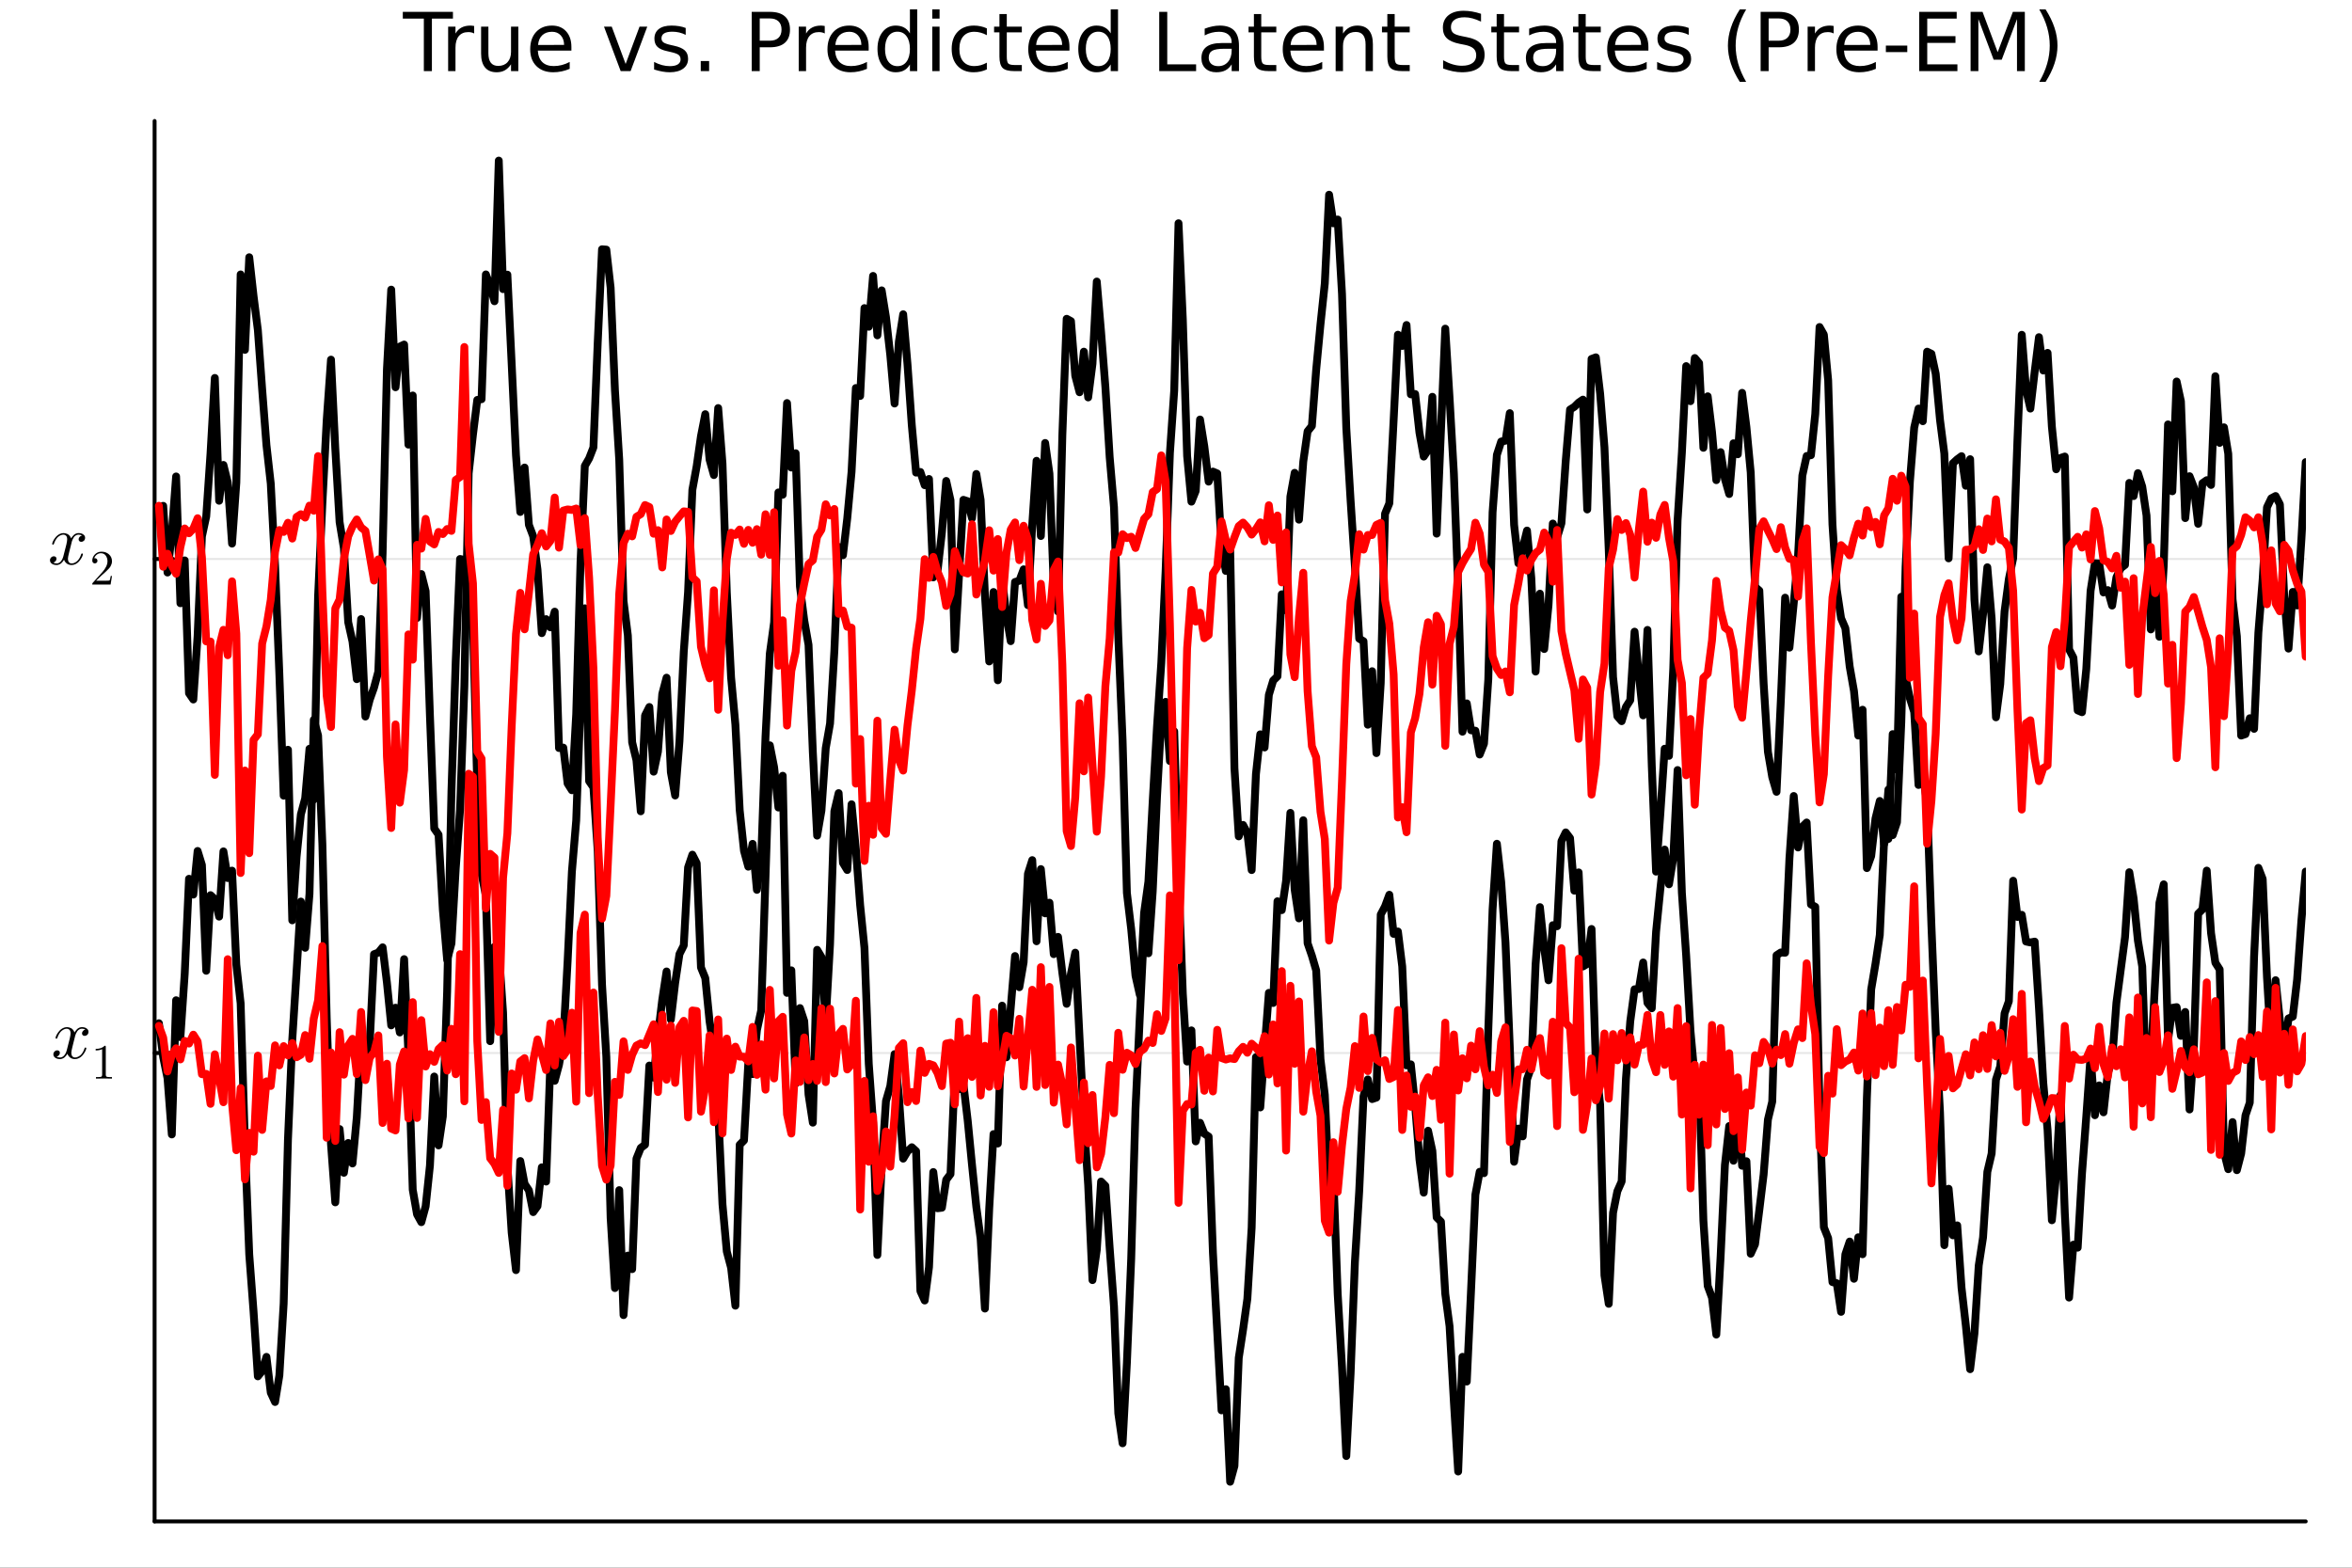 <?xml version="1.0" encoding="utf-8"?>
<svg xmlns="http://www.w3.org/2000/svg" xmlns:xlink="http://www.w3.org/1999/xlink" width="600" height="400" viewBox="0 0 2400 1600">
<rect x="0" y="0" width="2400" height="1600" fill="#333333" stroke="none"/>
<defs>
  <clipPath id="clip220">
    <rect x="0" y="0" width="2400" height="1600"/>
  </clipPath>
</defs>
<path clip-path="url(#clip220)" d="M0 1600 L2400 1600 L2400 0 L0 0  Z" fill="#ffffff" fill-rule="evenodd" fill-opacity="1"/>
<defs>
  <clipPath id="clip221">
    <rect x="480" y="0" width="1681" height="1600"/>
  </clipPath>
</defs>
<path clip-path="url(#clip220)" d="M157.754 1552.76 L2352.76 1552.76 L2352.76 123.472 L157.754 123.472  Z" fill="#ffffff" fill-rule="evenodd" fill-opacity="1"/>
<defs>
  <clipPath id="clip222">
    <rect x="157" y="123" width="2196" height="1430"/>
  </clipPath>
</defs>
<polyline clip-path="url(#clip222)" style="stroke:#000000; stroke-linecap:round; stroke-linejoin:round; stroke-width:2; stroke-opacity:0.1; fill:none" points="157.754,1074.73 2352.76,1074.73 "/>
<polyline clip-path="url(#clip222)" style="stroke:#000000; stroke-linecap:round; stroke-linejoin:round; stroke-width:2; stroke-opacity:0.1; fill:none" points="157.754,570.496 2352.76,570.496 "/>
<polyline clip-path="url(#clip220)" style="stroke:#000000; stroke-linecap:round; stroke-linejoin:round; stroke-width:4; stroke-opacity:1; fill:none" points="157.754,1552.76 2352.76,1552.76 "/>
<polyline clip-path="url(#clip220)" style="stroke:#000000; stroke-linecap:round; stroke-linejoin:round; stroke-width:4; stroke-opacity:1; fill:none" points="157.754,1552.76 157.754,123.472 "/>
<polyline clip-path="url(#clip220)" style="stroke:#000000; stroke-linecap:round; stroke-linejoin:round; stroke-width:4; stroke-opacity:1; fill:none" points="157.754,1074.73 176.651,1074.73 "/>
<polyline clip-path="url(#clip220)" style="stroke:#000000; stroke-linecap:round; stroke-linejoin:round; stroke-width:4; stroke-opacity:1; fill:none" points="157.754,570.496 176.651,570.496 "/>
<path clip-path="url(#clip220)" d="M90.285 1053.06 Q90.285 1055.02 89.055 1056.15 Q87.825 1057.24 86.42 1057.24 Q85.085 1057.24 84.382 1056.46 Q83.68 1055.69 83.68 1054.71 Q83.68 1053.37 84.663 1052.21 Q85.647 1051.05 87.123 1050.81 Q85.682 1049.89 83.539 1049.89 Q82.134 1049.89 80.904 1050.63 Q79.71 1051.37 78.972 1052.32 Q78.269 1053.27 77.637 1054.64 Q77.039 1055.97 76.793 1056.78 Q76.583 1057.55 76.407 1058.4 L73.948 1068.23 Q72.753 1072.91 72.753 1074.56 Q72.753 1076.6 73.737 1077.97 Q74.721 1079.3 76.688 1079.3 Q77.461 1079.3 78.339 1079.09 Q79.218 1078.84 80.342 1078.21 Q81.501 1077.54 82.52 1076.56 Q83.574 1075.54 84.593 1073.82 Q85.612 1072.1 86.279 1069.89 Q86.49 1069.11 87.193 1069.11 Q88.071 1069.11 88.071 1069.82 Q88.071 1070.41 87.579 1071.68 Q87.123 1072.91 86.104 1074.52 Q85.12 1076.1 83.82 1077.54 Q82.52 1078.95 80.588 1079.93 Q78.656 1080.92 76.547 1080.92 Q73.526 1080.92 71.523 1079.3 Q69.521 1077.69 68.783 1075.44 Q68.607 1075.75 68.361 1076.17 Q68.115 1076.6 67.378 1077.54 Q66.675 1078.46 65.867 1079.16 Q65.059 1079.83 63.794 1080.36 Q62.564 1080.92 61.229 1080.92 Q59.543 1080.92 58.032 1080.43 Q56.556 1079.93 55.502 1078.81 Q54.448 1077.69 54.448 1076.14 Q54.448 1074.42 55.608 1073.22 Q56.802 1071.99 58.419 1071.99 Q59.437 1071.99 60.245 1072.59 Q61.089 1073.19 61.089 1074.49 Q61.089 1075.93 60.105 1077.02 Q59.121 1078.11 57.716 1078.39 Q59.156 1079.3 61.299 1079.3 Q63.618 1079.3 65.445 1077.26 Q67.272 1075.23 68.15 1071.82 Q70.329 1063.63 71.172 1059.98 Q72.015 1056.29 72.015 1054.71 Q72.015 1053.23 71.629 1052.21 Q71.242 1051.19 70.575 1050.74 Q69.942 1050.25 69.345 1050.07 Q68.783 1049.89 68.15 1049.89 Q67.097 1049.89 65.902 1050.32 Q64.743 1050.74 63.337 1051.72 Q61.967 1052.67 60.667 1054.64 Q59.367 1056.61 58.489 1059.31 Q58.313 1060.12 57.54 1060.12 Q56.697 1060.08 56.697 1059.38 Q56.697 1058.78 57.154 1057.55 Q57.645 1056.29 58.629 1054.71 Q59.648 1053.13 60.948 1051.72 Q62.283 1050.28 64.216 1049.3 Q66.183 1048.31 68.291 1048.31 Q69.24 1048.31 70.153 1048.52 Q71.102 1048.7 72.226 1049.23 Q73.385 1049.75 74.404 1050.91 Q75.423 1052.07 76.056 1053.76 Q76.477 1052.95 77.039 1052.18 Q77.637 1051.41 78.55 1050.46 Q79.499 1049.47 80.799 1048.91 Q82.134 1048.31 83.609 1048.31 Q85.05 1048.31 86.455 1048.7 Q87.861 1049.05 89.055 1050.21 Q90.285 1051.34 90.285 1053.06 Z" fill="#000000" fill-rule="nonzero" fill-opacity="1" /><path clip-path="url(#clip220)" d="M97.613 1072.09 L97.613 1070.52 Q103.663 1070.52 106.786 1067.3 Q107.647 1067.3 107.794 1067.49 Q107.942 1067.69 107.942 1068.6 L107.942 1096.86 Q107.942 1098.36 108.68 1098.83 Q109.418 1099.29 112.639 1099.29 L114.238 1099.29 L114.238 1100.84 Q112.467 1100.7 106.073 1100.7 Q99.679 1100.7 97.933 1100.84 L97.933 1099.29 L99.531 1099.29 Q102.704 1099.29 103.466 1098.85 Q104.228 1098.38 104.228 1096.86 L104.228 1070.77 Q101.597 1072.09 97.613 1072.09 Z" fill="#000000" fill-rule="nonzero" fill-opacity="1" /><path clip-path="url(#clip220)" d="M86.829 548.819 Q86.829 550.786 85.599 551.911 Q84.369 553 82.964 553 Q81.629 553 80.926 552.227 Q80.223 551.454 80.223 550.47 Q80.223 549.135 81.207 547.976 Q82.191 546.816 83.666 546.57 Q82.226 545.657 80.083 545.657 Q78.677 545.657 77.448 546.395 Q76.253 547.132 75.515 548.081 Q74.813 549.03 74.18 550.4 Q73.583 551.735 73.337 552.543 Q73.126 553.316 72.951 554.159 L70.491 563.997 Q69.297 568.669 69.297 570.321 Q69.297 572.358 70.281 573.729 Q71.264 575.064 73.232 575.064 Q74.005 575.064 74.883 574.853 Q75.761 574.607 76.886 573.975 Q78.045 573.307 79.064 572.323 Q80.118 571.304 81.137 569.583 Q82.156 567.861 82.823 565.648 Q83.034 564.875 83.737 564.875 Q84.615 564.875 84.615 565.578 Q84.615 566.175 84.123 567.44 Q83.666 568.669 82.648 570.285 Q81.664 571.867 80.364 573.307 Q79.064 574.712 77.132 575.696 Q75.199 576.68 73.091 576.68 Q70.07 576.68 68.067 575.064 Q66.064 573.448 65.327 571.199 Q65.151 571.515 64.905 571.937 Q64.659 572.358 63.921 573.307 Q63.219 574.22 62.411 574.923 Q61.602 575.591 60.338 576.118 Q59.108 576.68 57.773 576.68 Q56.087 576.68 54.576 576.188 Q53.1 575.696 52.046 574.572 Q50.992 573.448 50.992 571.902 Q50.992 570.18 52.151 568.986 Q53.346 567.756 54.962 567.756 Q55.981 567.756 56.789 568.353 Q57.632 568.95 57.632 570.25 Q57.632 571.691 56.649 572.78 Q55.665 573.869 54.26 574.15 Q55.7 575.064 57.843 575.064 Q60.162 575.064 61.989 573.026 Q63.816 570.988 64.694 567.58 Q66.873 559.394 67.716 555.74 Q68.559 552.051 68.559 550.47 Q68.559 548.994 68.172 547.976 Q67.786 546.957 67.118 546.5 Q66.486 546.008 65.889 545.832 Q65.327 545.657 64.694 545.657 Q63.64 545.657 62.446 546.078 Q61.286 546.5 59.881 547.484 Q58.511 548.432 57.211 550.4 Q55.911 552.367 55.032 555.073 Q54.857 555.881 54.084 555.881 Q53.241 555.846 53.241 555.143 Q53.241 554.546 53.697 553.316 Q54.189 552.051 55.173 550.47 Q56.192 548.889 57.492 547.484 Q58.827 546.043 60.759 545.06 Q62.727 544.076 64.835 544.076 Q65.783 544.076 66.697 544.287 Q67.645 544.462 68.77 544.989 Q69.929 545.516 70.948 546.676 Q71.967 547.835 72.599 549.521 Q73.021 548.713 73.583 547.94 Q74.18 547.168 75.094 546.219 Q76.042 545.235 77.342 544.673 Q78.677 544.076 80.153 544.076 Q81.594 544.076 82.999 544.462 Q84.404 544.814 85.599 545.973 Q86.829 547.097 86.829 548.819 Z" fill="#000000" fill-rule="nonzero" fill-opacity="1" /><path clip-path="url(#clip220)" d="M94.156 596.605 Q94.156 595.696 94.23 595.425 Q94.329 595.154 94.722 594.736 L104.387 583.964 Q109.675 578.013 109.675 572.824 Q109.675 569.454 107.904 567.044 Q106.158 564.634 102.936 564.634 Q100.723 564.634 98.854 565.987 Q96.985 567.339 96.124 569.749 Q96.272 569.7 96.788 569.7 Q98.042 569.7 98.731 570.487 Q99.444 571.274 99.444 572.332 Q99.444 573.684 98.559 574.348 Q97.698 574.988 96.837 574.988 Q96.493 574.988 96.026 574.914 Q95.583 574.84 94.87 574.152 Q94.156 573.438 94.156 572.184 Q94.156 568.667 96.813 565.864 Q99.493 563.06 103.576 563.06 Q108.199 563.06 111.224 565.814 Q114.274 568.544 114.274 572.824 Q114.274 574.324 113.807 575.701 Q113.364 577.054 112.749 578.111 Q112.159 579.169 110.536 580.866 Q108.913 582.563 107.609 583.768 Q106.306 584.973 103.379 587.53 L98.042 592.72 L107.117 592.72 Q111.544 592.72 111.888 592.326 Q112.38 591.613 112.995 587.85 L114.274 587.85 L112.848 596.605 L94.156 596.605 Z" fill="#000000" fill-rule="nonzero" fill-opacity="1" /><path clip-path="url(#clip220)" d="M411.026 12.096 L462.189 12.096 L462.189 18.983 L440.719 18.983 L440.719 72.576 L432.496 72.576 L432.496 18.983 L411.026 18.983 L411.026 12.096 Z" fill="#000000" fill-rule="nonzero" fill-opacity="1" /><path clip-path="url(#clip220)" d="M483.861 34.173 Q482.606 33.444 481.107 33.12 Q479.648 32.756 477.866 32.756 Q471.547 32.756 468.144 36.888 Q464.782 40.979 464.782 48.676 L464.782 72.576 L457.287 72.576 L457.287 27.206 L464.782 27.206 L464.782 34.254 Q467.131 30.122 470.898 28.138 Q474.666 26.112 480.054 26.112 Q480.823 26.112 481.755 26.234 Q482.687 26.315 483.821 26.517 L483.861 34.173 Z" fill="#000000" fill-rule="nonzero" fill-opacity="1" /><path clip-path="url(#clip220)" d="M490.91 54.671 L490.91 27.206 L498.364 27.206 L498.364 54.387 Q498.364 60.828 500.875 64.069 Q503.387 67.269 508.41 67.269 Q514.446 67.269 517.929 63.421 Q521.454 59.573 521.454 52.929 L521.454 27.206 L528.907 27.206 L528.907 72.576 L521.454 72.576 L521.454 65.608 Q518.74 69.74 515.134 71.766 Q511.57 73.751 506.83 73.751 Q499.012 73.751 494.961 68.89 Q490.91 64.029 490.91 54.671 M509.666 26.112 L509.666 26.112 Z" fill="#000000" fill-rule="nonzero" fill-opacity="1" /><path clip-path="url(#clip220)" d="M583.068 48.028 L583.068 51.673 L548.797 51.673 Q549.283 59.37 553.415 63.421 Q557.588 67.431 565.001 67.431 Q569.295 67.431 573.305 66.378 Q577.356 65.325 581.326 63.218 L581.326 70.267 Q577.316 71.968 573.103 72.86 Q568.89 73.751 564.555 73.751 Q553.699 73.751 547.339 67.431 Q541.02 61.112 541.02 50.337 Q541.02 39.197 547.015 32.675 Q553.051 26.112 563.259 26.112 Q572.414 26.112 577.721 32.026 Q583.068 37.9 583.068 48.028 M575.614 45.84 Q575.533 39.723 572.171 36.077 Q568.849 32.431 563.34 32.431 Q557.102 32.431 553.334 35.956 Q549.608 39.48 549.04 45.88 L575.614 45.84 Z" fill="#000000" fill-rule="nonzero" fill-opacity="1" /><path clip-path="url(#clip220)" d="M616.326 27.206 L624.225 27.206 L638.403 65.284 L652.582 27.206 L660.481 27.206 L643.467 72.576 L633.34 72.576 L616.326 27.206 Z" fill="#000000" fill-rule="nonzero" fill-opacity="1" /><path clip-path="url(#clip220)" d="M699.694 28.543 L699.694 35.591 Q696.534 33.971 693.131 33.161 Q689.728 32.35 686.082 32.35 Q680.533 32.35 677.738 34.052 Q674.983 35.753 674.983 39.156 Q674.983 41.749 676.968 43.248 Q678.953 44.706 684.948 46.043 L687.5 46.61 Q695.44 48.311 698.762 51.43 Q702.124 54.509 702.124 60.059 Q702.124 66.378 697.101 70.064 Q692.118 73.751 683.368 73.751 Q679.723 73.751 675.753 73.022 Q671.823 72.333 667.448 70.915 L667.448 63.218 Q671.58 65.365 675.591 66.459 Q679.601 67.512 683.53 67.512 Q688.797 67.512 691.632 65.73 Q694.468 63.907 694.468 60.626 Q694.468 57.588 692.402 55.967 Q690.376 54.347 683.449 52.848 L680.857 52.24 Q673.93 50.782 670.851 47.785 Q667.772 44.746 667.772 39.48 Q667.772 33.08 672.309 29.596 Q676.846 26.112 685.191 26.112 Q689.323 26.112 692.969 26.72 Q696.615 27.327 699.694 28.543 Z" fill="#000000" fill-rule="nonzero" fill-opacity="1" /><path clip-path="url(#clip220)" d="M715.046 62.287 L723.594 62.287 L723.594 72.576 L715.046 72.576 L715.046 62.287 Z" fill="#000000" fill-rule="nonzero" fill-opacity="1" /><path clip-path="url(#clip220)" d="M775.243 18.82 L775.243 41.546 L785.532 41.546 Q791.244 41.546 794.363 38.589 Q797.482 35.632 797.482 30.163 Q797.482 24.735 794.363 21.778 Q791.244 18.82 785.532 18.82 L775.243 18.82 M767.06 12.096 L785.532 12.096 Q795.7 12.096 800.885 16.714 Q806.111 21.292 806.111 30.163 Q806.111 39.115 800.885 43.693 Q795.7 48.271 785.532 48.271 L775.243 48.271 L775.243 72.576 L767.06 72.576 L767.06 12.096 Z" fill="#000000" fill-rule="nonzero" fill-opacity="1" /><path clip-path="url(#clip220)" d="M841.597 34.173 Q840.341 33.444 838.842 33.12 Q837.384 32.756 835.601 32.756 Q829.282 32.756 825.879 36.888 Q822.517 40.979 822.517 48.676 L822.517 72.576 L815.023 72.576 L815.023 27.206 L822.517 27.206 L822.517 34.254 Q824.866 30.122 828.634 28.138 Q832.401 26.112 837.789 26.112 Q838.559 26.112 839.49 26.234 Q840.422 26.315 841.556 26.517 L841.597 34.173 Z" fill="#000000" fill-rule="nonzero" fill-opacity="1" /><path clip-path="url(#clip220)" d="M886.4 48.028 L886.4 51.673 L852.129 51.673 Q852.615 59.37 856.747 63.421 Q860.92 67.431 868.333 67.431 Q872.627 67.431 876.637 66.378 Q880.688 65.325 884.658 63.218 L884.658 70.267 Q880.647 71.968 876.434 72.86 Q872.222 73.751 867.887 73.751 Q857.031 73.751 850.671 67.431 Q844.351 61.112 844.351 50.337 Q844.351 39.197 850.347 32.675 Q856.383 26.112 866.591 26.112 Q875.746 26.112 881.053 32.026 Q886.4 37.9 886.4 48.028 M878.946 45.84 Q878.865 39.723 875.503 36.077 Q872.181 32.431 866.672 32.431 Q860.433 32.431 856.666 35.956 Q852.939 39.48 852.372 45.88 L878.946 45.84 Z" fill="#000000" fill-rule="nonzero" fill-opacity="1" /><path clip-path="url(#clip220)" d="M928.489 34.092 L928.489 9.544 L935.942 9.544 L935.942 72.576 L928.489 72.576 L928.489 65.77 Q926.139 69.821 922.534 71.806 Q918.969 73.751 913.946 73.751 Q905.723 73.751 900.537 67.188 Q895.393 60.626 895.393 49.931 Q895.393 39.237 900.537 32.675 Q905.723 26.112 913.946 26.112 Q918.969 26.112 922.534 28.097 Q926.139 30.041 928.489 34.092 M903.089 49.931 Q903.089 58.155 906.452 62.854 Q909.854 67.512 915.769 67.512 Q921.683 67.512 925.086 62.854 Q928.489 58.155 928.489 49.931 Q928.489 41.708 925.086 37.05 Q921.683 32.35 915.769 32.35 Q909.854 32.35 906.452 37.05 Q903.089 41.708 903.089 49.931 Z" fill="#000000" fill-rule="nonzero" fill-opacity="1" /><path clip-path="url(#clip220)" d="M951.295 27.206 L958.749 27.206 L958.749 72.576 L951.295 72.576 L951.295 27.206 M951.295 9.544 L958.749 9.544 L958.749 18.983 L951.295 18.983 L951.295 9.544 Z" fill="#000000" fill-rule="nonzero" fill-opacity="1" /><path clip-path="url(#clip220)" d="M1007 28.948 L1007 35.915 Q1003.84 34.173 1000.64 33.323 Q997.476 32.431 994.235 32.431 Q986.984 32.431 982.973 37.05 Q978.963 41.627 978.963 49.931 Q978.963 58.236 982.973 62.854 Q986.984 67.431 994.235 67.431 Q997.476 67.431 1000.64 66.581 Q1003.84 65.689 1007 63.948 L1007 70.834 Q1003.88 72.292 1000.51 73.022 Q997.192 73.751 993.425 73.751 Q983.176 73.751 977.14 67.31 Q971.104 60.869 971.104 49.931 Q971.104 38.832 977.18 32.472 Q983.297 26.112 993.911 26.112 Q997.354 26.112 1000.64 26.841 Q1003.92 27.53 1007 28.948 Z" fill="#000000" fill-rule="nonzero" fill-opacity="1" /><path clip-path="url(#clip220)" d="M1027.33 14.324 L1027.33 27.206 L1042.68 27.206 L1042.68 32.999 L1027.33 32.999 L1027.33 57.628 Q1027.33 63.178 1028.83 64.758 Q1030.37 66.338 1035.03 66.338 L1042.68 66.338 L1042.68 72.576 L1035.03 72.576 Q1026.4 72.576 1023.12 69.376 Q1019.84 66.135 1019.84 57.628 L1019.84 32.999 L1014.37 32.999 L1014.37 27.206 L1019.84 27.206 L1019.84 14.324 L1027.33 14.324 Z" fill="#000000" fill-rule="nonzero" fill-opacity="1" /><path clip-path="url(#clip220)" d="M1091.29 48.028 L1091.29 51.673 L1057.02 51.673 Q1057.51 59.37 1061.64 63.421 Q1065.81 67.431 1073.23 67.431 Q1077.52 67.431 1081.53 66.378 Q1085.58 65.325 1089.55 63.218 L1089.55 70.267 Q1085.54 71.968 1081.33 72.86 Q1077.12 73.751 1072.78 73.751 Q1061.93 73.751 1055.57 67.431 Q1049.25 61.112 1049.25 50.337 Q1049.25 39.197 1055.24 32.675 Q1061.28 26.112 1071.49 26.112 Q1080.64 26.112 1085.95 32.026 Q1091.29 37.9 1091.29 48.028 M1083.84 45.84 Q1083.76 39.723 1080.4 36.077 Q1077.08 32.431 1071.57 32.431 Q1065.33 32.431 1061.56 35.956 Q1057.83 39.48 1057.27 45.88 L1083.84 45.84 Z" fill="#000000" fill-rule="nonzero" fill-opacity="1" /><path clip-path="url(#clip220)" d="M1133.38 34.092 L1133.38 9.544 L1140.84 9.544 L1140.84 72.576 L1133.38 72.576 L1133.38 65.77 Q1131.03 69.821 1127.43 71.806 Q1123.86 73.751 1118.84 73.751 Q1110.62 73.751 1105.43 67.188 Q1100.29 60.626 1100.29 49.931 Q1100.29 39.237 1105.43 32.675 Q1110.62 26.112 1118.84 26.112 Q1123.86 26.112 1127.43 28.097 Q1131.03 30.041 1133.38 34.092 M1107.98 49.931 Q1107.98 58.155 1111.35 62.854 Q1114.75 67.512 1120.66 67.512 Q1126.58 67.512 1129.98 62.854 Q1133.38 58.155 1133.38 49.931 Q1133.38 41.708 1129.98 37.05 Q1126.58 32.35 1120.66 32.35 Q1114.75 32.35 1111.35 37.05 Q1107.98 41.708 1107.98 49.931 Z" fill="#000000" fill-rule="nonzero" fill-opacity="1" /><path clip-path="url(#clip220)" d="M1182.89 12.096 L1191.07 12.096 L1191.07 65.689 L1220.52 65.689 L1220.52 72.576 L1182.89 72.576 L1182.89 12.096 Z" fill="#000000" fill-rule="nonzero" fill-opacity="1" /><path clip-path="url(#clip220)" d="M1249.4 49.769 Q1240.37 49.769 1236.88 51.835 Q1233.4 53.901 1233.4 58.884 Q1233.4 62.854 1235.99 65.203 Q1238.63 67.512 1243.12 67.512 Q1249.32 67.512 1253.05 63.137 Q1256.81 58.722 1256.81 51.43 L1256.81 49.769 L1249.4 49.769 M1264.27 46.691 L1264.27 72.576 L1256.81 72.576 L1256.81 65.689 Q1254.26 69.821 1250.45 71.806 Q1246.65 73.751 1241.14 73.751 Q1234.17 73.751 1230.04 69.862 Q1225.95 65.933 1225.95 59.37 Q1225.95 51.714 1231.05 47.825 Q1236.2 43.936 1246.36 43.936 L1256.81 43.936 L1256.81 43.207 Q1256.81 38.062 1253.41 35.267 Q1250.05 32.431 1243.93 32.431 Q1240.04 32.431 1236.36 33.363 Q1232.67 34.295 1229.27 36.158 L1229.27 29.272 Q1233.36 27.692 1237.21 26.922 Q1241.06 26.112 1244.7 26.112 Q1254.55 26.112 1259.41 31.216 Q1264.27 36.32 1264.27 46.691 Z" fill="#000000" fill-rule="nonzero" fill-opacity="1" /><path clip-path="url(#clip220)" d="M1286.99 14.324 L1286.99 27.206 L1302.35 27.206 L1302.35 32.999 L1286.99 32.999 L1286.99 57.628 Q1286.99 63.178 1288.49 64.758 Q1290.03 66.338 1294.69 66.338 L1302.35 66.338 L1302.35 72.576 L1294.69 72.576 Q1286.06 72.576 1282.78 69.376 Q1279.5 66.135 1279.5 57.628 L1279.5 32.999 L1274.03 32.999 L1274.03 27.206 L1279.5 27.206 L1279.5 14.324 L1286.99 14.324 Z" fill="#000000" fill-rule="nonzero" fill-opacity="1" /><path clip-path="url(#clip220)" d="M1350.96 48.028 L1350.96 51.673 L1316.69 51.673 Q1317.17 59.37 1321.3 63.421 Q1325.48 67.431 1332.89 67.431 Q1337.18 67.431 1341.19 66.378 Q1345.25 65.325 1349.22 63.218 L1349.22 70.267 Q1345.21 71.968 1340.99 72.86 Q1336.78 73.751 1332.44 73.751 Q1321.59 73.751 1315.23 67.431 Q1308.91 61.112 1308.91 50.337 Q1308.91 39.197 1314.9 32.675 Q1320.94 26.112 1331.15 26.112 Q1340.3 26.112 1345.61 32.026 Q1350.96 37.9 1350.96 48.028 M1343.5 45.84 Q1343.42 39.723 1340.06 36.077 Q1336.74 32.431 1331.23 32.431 Q1324.99 32.431 1321.22 35.956 Q1317.5 39.48 1316.93 45.88 L1343.5 45.84 Z" fill="#000000" fill-rule="nonzero" fill-opacity="1" /><path clip-path="url(#clip220)" d="M1400.91 45.192 L1400.91 72.576 L1393.45 72.576 L1393.45 45.435 Q1393.45 38.994 1390.94 35.794 Q1388.43 32.594 1383.41 32.594 Q1377.37 32.594 1373.89 36.442 Q1370.4 40.29 1370.4 46.934 L1370.4 72.576 L1362.91 72.576 L1362.91 27.206 L1370.4 27.206 L1370.4 34.254 Q1373.08 30.163 1376.68 28.138 Q1380.33 26.112 1385.07 26.112 Q1392.88 26.112 1396.89 30.973 Q1400.91 35.794 1400.91 45.192 Z" fill="#000000" fill-rule="nonzero" fill-opacity="1" /><path clip-path="url(#clip220)" d="M1423.14 14.324 L1423.14 27.206 L1438.5 27.206 L1438.5 32.999 L1423.14 32.999 L1423.14 57.628 Q1423.14 63.178 1424.64 64.758 Q1426.18 66.338 1430.84 66.338 L1438.5 66.338 L1438.5 72.576 L1430.84 72.576 Q1422.21 72.576 1418.93 69.376 Q1415.65 66.135 1415.65 57.628 L1415.65 32.999 L1410.18 32.999 L1410.18 27.206 L1415.65 27.206 L1415.65 14.324 L1423.14 14.324 Z" fill="#000000" fill-rule="nonzero" fill-opacity="1" /><path clip-path="url(#clip220)" d="M1511.25 14.081 L1511.25 22.061 Q1506.59 19.833 1502.46 18.739 Q1498.33 17.646 1494.48 17.646 Q1487.8 17.646 1484.15 20.238 Q1480.55 22.831 1480.55 27.611 Q1480.55 31.621 1482.94 33.687 Q1485.37 35.713 1492.09 36.969 L1497.03 37.981 Q1506.19 39.723 1510.52 44.139 Q1514.9 48.514 1514.9 55.886 Q1514.9 64.677 1508.98 69.214 Q1503.11 73.751 1491.73 73.751 Q1487.43 73.751 1482.57 72.778 Q1477.75 71.806 1472.57 69.902 L1472.57 61.477 Q1477.55 64.272 1482.33 65.689 Q1487.11 67.107 1491.73 67.107 Q1498.73 67.107 1502.54 64.353 Q1506.35 61.598 1506.35 56.494 Q1506.35 52.038 1503.6 49.526 Q1500.88 47.015 1494.64 45.759 L1489.66 44.787 Q1480.51 42.964 1476.41 39.075 Q1472.32 35.186 1472.32 28.259 Q1472.32 20.238 1477.95 15.62 Q1483.62 11.002 1493.55 11.002 Q1497.8 11.002 1502.22 11.772 Q1506.63 12.542 1511.25 14.081 Z" fill="#000000" fill-rule="nonzero" fill-opacity="1" /><path clip-path="url(#clip220)" d="M1534.71 14.324 L1534.71 27.206 L1550.06 27.206 L1550.06 32.999 L1534.71 32.999 L1534.71 57.628 Q1534.71 63.178 1536.21 64.758 Q1537.74 66.338 1542.4 66.338 L1550.06 66.338 L1550.06 72.576 L1542.4 72.576 Q1533.77 72.576 1530.49 69.376 Q1527.21 66.135 1527.21 57.628 L1527.21 32.999 L1521.74 32.999 L1521.74 27.206 L1527.21 27.206 L1527.21 14.324 L1534.71 14.324 Z" fill="#000000" fill-rule="nonzero" fill-opacity="1" /><path clip-path="url(#clip220)" d="M1580.48 49.769 Q1571.45 49.769 1567.96 51.835 Q1564.48 53.901 1564.48 58.884 Q1564.48 62.854 1567.07 65.203 Q1569.71 67.512 1574.2 67.512 Q1580.4 67.512 1584.13 63.137 Q1587.89 58.722 1587.89 51.43 L1587.89 49.769 L1580.48 49.769 M1595.35 46.691 L1595.35 72.576 L1587.89 72.576 L1587.89 65.689 Q1585.34 69.821 1581.53 71.806 Q1577.73 73.751 1572.22 73.751 Q1565.25 73.751 1561.12 69.862 Q1557.03 65.933 1557.03 59.37 Q1557.03 51.714 1562.13 47.825 Q1567.28 43.936 1577.44 43.936 L1587.89 43.936 L1587.89 43.207 Q1587.89 38.062 1584.49 35.267 Q1581.13 32.431 1575.01 32.431 Q1571.12 32.431 1567.44 33.363 Q1563.75 34.295 1560.35 36.158 L1560.35 29.272 Q1564.44 27.692 1568.29 26.922 Q1572.14 26.112 1575.78 26.112 Q1585.63 26.112 1590.49 31.216 Q1595.35 36.32 1595.35 46.691 Z" fill="#000000" fill-rule="nonzero" fill-opacity="1" /><path clip-path="url(#clip220)" d="M1618.07 14.324 L1618.07 27.206 L1633.43 27.206 L1633.43 32.999 L1618.07 32.999 L1618.07 57.628 Q1618.07 63.178 1619.57 64.758 Q1621.11 66.338 1625.77 66.338 L1633.43 66.338 L1633.43 72.576 L1625.77 72.576 Q1617.14 72.576 1613.86 69.376 Q1610.58 66.135 1610.58 57.628 L1610.58 32.999 L1605.11 32.999 L1605.11 27.206 L1610.58 27.206 L1610.58 14.324 L1618.07 14.324 Z" fill="#000000" fill-rule="nonzero" fill-opacity="1" /><path clip-path="url(#clip220)" d="M1682.04 48.028 L1682.04 51.673 L1647.77 51.673 Q1648.25 59.37 1652.39 63.421 Q1656.56 67.431 1663.97 67.431 Q1668.26 67.431 1672.28 66.378 Q1676.33 65.325 1680.3 63.218 L1680.3 70.267 Q1676.29 71.968 1672.07 72.86 Q1667.86 73.751 1663.53 73.751 Q1652.67 73.751 1646.31 67.431 Q1639.99 61.112 1639.99 50.337 Q1639.99 39.197 1645.98 32.675 Q1652.02 26.112 1662.23 26.112 Q1671.38 26.112 1676.69 32.026 Q1682.04 37.9 1682.04 48.028 M1674.58 45.84 Q1674.5 39.723 1671.14 36.077 Q1667.82 32.431 1662.31 32.431 Q1656.07 32.431 1652.3 35.956 Q1648.58 39.48 1648.01 45.88 L1674.58 45.84 Z" fill="#000000" fill-rule="nonzero" fill-opacity="1" /><path clip-path="url(#clip220)" d="M1723.19 28.543 L1723.19 35.591 Q1720.04 33.971 1716.63 33.161 Q1713.23 32.35 1709.58 32.35 Q1704.03 32.35 1701.24 34.052 Q1698.48 35.753 1698.48 39.156 Q1698.48 41.749 1700.47 43.248 Q1702.45 44.706 1708.45 46.043 L1711 46.61 Q1718.94 48.311 1722.26 51.43 Q1725.63 54.509 1725.63 60.059 Q1725.63 66.378 1720.6 70.064 Q1715.62 73.751 1706.87 73.751 Q1703.22 73.751 1699.25 73.022 Q1695.32 72.333 1690.95 70.915 L1690.95 63.218 Q1695.08 65.365 1699.09 66.459 Q1703.1 67.512 1707.03 67.512 Q1712.3 67.512 1715.13 65.73 Q1717.97 63.907 1717.97 60.626 Q1717.97 57.588 1715.9 55.967 Q1713.88 54.347 1706.95 52.848 L1704.36 52.24 Q1697.43 50.782 1694.35 47.785 Q1691.27 44.746 1691.27 39.48 Q1691.27 33.08 1695.81 29.596 Q1700.35 26.112 1708.69 26.112 Q1712.82 26.112 1716.47 26.72 Q1720.12 27.327 1723.19 28.543 Z" fill="#000000" fill-rule="nonzero" fill-opacity="1" /><path clip-path="url(#clip220)" d="M1781.77 9.625 Q1776.34 18.942 1773.71 28.057 Q1771.08 37.171 1771.08 46.529 Q1771.08 55.886 1773.71 65.082 Q1776.38 74.237 1781.77 83.513 L1775.29 83.513 Q1769.21 73.994 1766.18 64.798 Q1763.18 55.603 1763.18 46.529 Q1763.18 37.495 1766.18 28.34 Q1769.17 19.185 1775.29 9.625 L1781.77 9.625 Z" fill="#000000" fill-rule="nonzero" fill-opacity="1" /><path clip-path="url(#clip220)" d="M1804.74 18.82 L1804.74 41.546 L1815.03 41.546 Q1820.74 41.546 1823.86 38.589 Q1826.98 35.632 1826.98 30.163 Q1826.98 24.735 1823.86 21.778 Q1820.74 18.82 1815.03 18.82 L1804.74 18.82 M1796.56 12.096 L1815.03 12.096 Q1825.2 12.096 1830.38 16.714 Q1835.61 21.292 1835.61 30.163 Q1835.61 39.115 1830.38 43.693 Q1825.2 48.271 1815.03 48.271 L1804.74 48.271 L1804.74 72.576 L1796.56 72.576 L1796.56 12.096 Z" fill="#000000" fill-rule="nonzero" fill-opacity="1" /><path clip-path="url(#clip220)" d="M1871.09 34.173 Q1869.84 33.444 1868.34 33.12 Q1866.88 32.756 1865.1 32.756 Q1858.78 32.756 1855.38 36.888 Q1852.01 40.979 1852.01 48.676 L1852.01 72.576 L1844.52 72.576 L1844.52 27.206 L1852.01 27.206 L1852.01 34.254 Q1854.36 30.122 1858.13 28.138 Q1861.9 26.112 1867.29 26.112 Q1868.06 26.112 1868.99 26.234 Q1869.92 26.315 1871.05 26.517 L1871.09 34.173 Z" fill="#000000" fill-rule="nonzero" fill-opacity="1" /><path clip-path="url(#clip220)" d="M1915.9 48.028 L1915.9 51.673 L1881.63 51.673 Q1882.11 59.37 1886.24 63.421 Q1890.42 67.431 1897.83 67.431 Q1902.12 67.431 1906.13 66.378 Q1910.18 65.325 1914.15 63.218 L1914.15 70.267 Q1910.14 71.968 1905.93 72.86 Q1901.72 73.751 1897.38 73.751 Q1886.53 73.751 1880.17 67.431 Q1873.85 61.112 1873.85 50.337 Q1873.85 39.197 1879.84 32.675 Q1885.88 26.112 1896.09 26.112 Q1905.24 26.112 1910.55 32.026 Q1915.9 37.9 1915.9 48.028 M1908.44 45.84 Q1908.36 39.723 1905 36.077 Q1901.68 32.431 1896.17 32.431 Q1889.93 32.431 1886.16 35.956 Q1882.44 39.48 1881.87 45.88 L1908.44 45.84 Z" fill="#000000" fill-rule="nonzero" fill-opacity="1" /><path clip-path="url(#clip220)" d="M1924.36 46.529 L1946.2 46.529 L1946.2 53.172 L1924.36 53.172 L1924.36 46.529 Z" fill="#000000" fill-rule="nonzero" fill-opacity="1" /><path clip-path="url(#clip220)" d="M1958.39 12.096 L1996.63 12.096 L1996.63 18.983 L1966.57 18.983 L1966.57 36.888 L1995.38 36.888 L1995.38 43.774 L1966.57 43.774 L1966.57 65.689 L1997.36 65.689 L1997.36 72.576 L1958.39 72.576 L1958.39 12.096 Z" fill="#000000" fill-rule="nonzero" fill-opacity="1" /><path clip-path="url(#clip220)" d="M2010.81 12.096 L2023 12.096 L2038.44 53.253 L2053.95 12.096 L2066.14 12.096 L2066.14 72.576 L2058.16 72.576 L2058.16 19.469 L2042.57 60.95 L2034.34 60.95 L2018.75 19.469 L2018.75 72.576 L2010.81 72.576 L2010.81 12.096 Z" fill="#000000" fill-rule="nonzero" fill-opacity="1" /><path clip-path="url(#clip220)" d="M2080.89 9.625 L2087.37 9.625 Q2093.45 19.185 2096.45 28.34 Q2099.48 37.495 2099.48 46.529 Q2099.48 55.603 2096.45 64.798 Q2093.45 73.994 2087.37 83.513 L2080.89 83.513 Q2086.28 74.237 2088.91 65.082 Q2091.58 55.886 2091.58 46.529 Q2091.58 37.171 2088.91 28.057 Q2086.28 18.942 2080.89 9.625 Z" fill="#000000" fill-rule="nonzero" fill-opacity="1" /><polyline clip-path="url(#clip222)" style="stroke:#000000; stroke-linecap:round; stroke-linejoin:round; stroke-width:8; stroke-opacity:1; fill:none" points="162.144,1044.33 166.534,1078.97 170.924,1100.41 175.314,1157.82 179.704,1020.86 184.094,1058.52 188.484,993.792 192.874,896.901 197.264,913.02 201.654,868.51 206.044,882.833 210.434,990.772 214.824,913.605 219.214,917.673 223.604,935.516 227.994,868.938 232.384,896.177 236.774,888.601 241.164,984.475 245.554,1024.02 249.944,1168.48 254.334,1280.32 258.724,1338.53 263.114,1404.7 267.504,1399.25 271.894,1384.84 276.284,1421.34 280.674,1430.9 285.064,1403.84 289.454,1330.42 293.844,1163 298.234,1061.06 302.624,991.652 307.014,920.155 311.404,967.344 315.794,912.338 320.184,734.663 324.574,750.593 328.964,861.625 333.354,1038.56 337.744,1167.4 342.134,1227.13 346.524,1152.32 350.914,1196.95 355.304,1166.53 359.694,1187.45 364.084,1140.21 368.474,1062.51 372.864,1094.57 377.254,1064.95 381.644,973.871 386.034,972.239 390.424,966.852 394.814,1002.8 399.204,1046.51 403.594,1028.47 407.984,1053.73 412.374,978.909 416.764,1075.68 421.154,1214.18 425.544,1239.39 429.934,1247.37 434.324,1231.17 438.714,1189.59 443.104,1098.72 447.494,1169.01 451.884,1139.33 456.274,1011.65 460.664,807.395 465.054,673.918 469.444,570.496 473.834,571.455 478.224,578.321 482.614,634.274 487.004,802.423 491.394,891.971 495.784,914.039 500.174,1062.64 504.564,966.347 508.954,969.277 513.344,1033.54 517.734,1189.24 522.124,1258.06 526.514,1296.31 530.904,1184.94 535.294,1208.29 539.684,1214.88 544.074,1237.1 548.464,1231.01 552.854,1191.38 557.244,1205.92 561.634,1083.16 566.024,1103.09 570.414,1086.67 574.804,1061.8 579.194,981.119 583.584,889.418 587.974,837.294 592.364,716.264 596.754,620.824 601.144,797.217 605.534,803.555 609.924,868.594 614.314,1004.98 618.704,1078.56 623.094,1242.96 627.484,1314.61 631.874,1214.66 636.264,1342.22 640.654,1281.46 645.044,1295.3 649.434,1182.54 653.824,1171.6 658.214,1168.28 662.604,1087.51 666.994,1099.8 671.384,1056.61 675.774,1020.41 680.164,991.477 684.554,1040.6 688.944,1003.16 693.334,973.711 697.724,964.945 702.114,885.309 706.504,872.286 710.894,880.898 715.284,987.437 719.674,998.251 724.064,1042.54 728.454,1071.1 732.844,1134.41 737.234,1229.2 741.624,1277.28 746.014,1293.85 750.404,1332.6 754.794,1168.34 759.184,1163.88 763.574,1085.18 767.964,1096.26 772.354,1051.4 776.744,1031.15 781.134,894.936 785.524,760.66 789.914,783.064 794.304,824.176 798.694,791.735 803.084,1013.37 807.474,990.332 811.864,1105.83 816.254,1028.85 820.644,1042.15 825.034,1117.06 829.424,1145.8 833.814,969.405 838.204,976.76 842.594,1041.58 846.984,963.558 851.374,828.008 855.764,809.468 860.154,880.68 864.544,887.948 868.934,820.845 873.324,866.673 877.714,923.804 882.104,967.567 886.494,1085.66 890.884,1146.09 895.274,1280.84 899.664,1189.54 904.054,1123.74 908.444,1108.52 912.834,1075.85 917.224,1118.56 921.614,1182.53 926.004,1175.16 930.394,1170.87 934.784,1174.88 939.174,1317.67 943.564,1327.31 947.954,1293.3 952.344,1196.19 956.734,1233.15 961.124,1232.59 965.515,1204.08 969.905,1198.26 974.295,1095.28 978.685,1111.68 983.075,1106.45 987.465,1143.72 991.855,1188.97 996.245,1231.67 1000.63,1264.28 1005.02,1335.54 1009.41,1233.39 1013.8,1157.47 1018.19,1167.09 1022.58,1026.38 1026.97,1079.07 1031.36,1028.56 1035.75,975.735 1040.14,1007.57 1044.53,982.02 1048.92,891.807 1053.31,877.859 1057.7,960.664 1062.09,887.01 1066.48,932.19 1070.87,921.291 1075.26,973.821 1079.65,956.2 1084.04,992.905 1088.43,1024.51 1092.82,993.782 1097.21,972.294 1101.6,1059.72 1105.99,1143.34 1110.38,1209.62 1114.77,1306.49 1119.16,1275.71 1123.55,1205.91 1127.94,1210.3 1132.33,1273.9 1136.72,1333.39 1141.11,1442.45 1145.5,1473.04 1149.89,1390.94 1154.28,1284.96 1158.67,1131.96 1163.06,1037.73 1167.45,946.932 1171.84,972.941 1176.23,909.95 1180.62,812.808 1185.01,733.889 1189.4,716.285 1193.79,776.739 1198.18,746.453 1202.57,895.667 1206.96,1014.32 1211.35,1083.44 1215.74,1051.62 1220.13,1164.91 1224.52,1145.93 1228.91,1157.03 1233.3,1159.99 1237.69,1278.53 1242.08,1359.29 1246.47,1439.43 1250.86,1417.84 1255.25,1512.3 1259.64,1496.17 1264.03,1385.84 1268.42,1357.17 1272.81,1325.64 1277.2,1252.96 1281.59,1078.9 1285.98,1130.27 1290.37,1070.65 1294.76,1013.32 1299.15,1023.68 1303.54,919.824 1307.93,928.904 1312.32,899.069 1316.71,829.597 1321.1,908.09 1325.49,937.338 1329.88,837.134 1334.27,962.632 1338.66,975.413 1343.05,990.45 1347.44,1081 1351.83,1117.26 1356.22,1212.89 1360.61,1200.81 1365,1320.7 1369.39,1395.26 1373.78,1486.05 1378.17,1401.91 1382.56,1288.08 1386.95,1215.63 1391.34,1118.93 1395.73,1101.68 1400.12,1121.72 1404.51,1120.22 1408.9,933.429 1413.29,925.118 1417.68,913.191 1422.07,953.126 1426.46,950.698 1430.85,986.39 1435.24,1087.37 1439.63,1086.27 1444.02,1128.67 1448.41,1183.21 1452.8,1217.22 1457.2,1154.02 1461.59,1174.57 1465.98,1242.46 1470.37,1246.86 1474.76,1320.47 1479.15,1353.64 1483.54,1430.58 1487.93,1501.8 1492.32,1384.79 1496.71,1410.03 1501.1,1316.16 1505.49,1219.29 1509.88,1195.94 1514.27,1197.38 1518.66,1051.45 1523.05,927.997 1527.44,861.143 1531.83,900.106 1536.22,962.313 1540.61,1068.92 1545,1185.69 1549.39,1151.83 1553.78,1159.8 1558.17,1101.66 1562.56,1088.95 1566.95,983.87 1571.34,925.802 1575.73,967.741 1580.12,1000.48 1584.51,944.234 1588.9,945.327 1593.29,858.52 1597.68,849.567 1602.07,855.363 1606.46,909.027 1610.85,890.374 1615.24,986.395 1619.63,983.778 1624.02,948.124 1628.41,1086.13 1632.8,1127.46 1637.19,1301.59 1641.58,1330.7 1645.97,1237.76 1650.36,1215.83 1654.75,1205.84 1659.14,1100.87 1663.53,1042.34 1667.92,1009.67 1672.31,1009.39 1676.7,982.321 1681.09,1023.56 1685.48,1029.06 1689.87,951.046 1694.26,906.983 1698.65,867.08 1703.04,902.511 1707.43,875.618 1711.82,785.908 1716.21,911.214 1720.6,975.483 1724.99,1052.23 1729.38,1100.64 1733.77,1100.02 1738.16,1245.72 1742.55,1312.47 1746.94,1324.42 1751.33,1362.08 1755.72,1282.64 1760.11,1189.06 1764.5,1149.24 1768.89,1184.65 1773.28,1124.89 1777.67,1189.79 1782.06,1185.16 1786.45,1279.58 1790.84,1269.96 1795.23,1234.92 1799.62,1198.74 1804.01,1142.67 1808.4,1124.36 1812.79,974.984 1817.18,972.11 1821.57,972.363 1825.96,875.92 1830.35,812.413 1834.74,864.949 1839.13,843.807 1843.52,839.463 1847.91,923.043 1852.3,925.492 1856.69,1134.22 1861.08,1252.62 1865.47,1263.68 1869.86,1308.51 1874.25,1309.67 1878.64,1338.89 1883.03,1280.2 1887.42,1267.13 1891.81,1305.13 1896.2,1262.79 1900.59,1280.1 1904.98,1120.29 1909.37,1009.82 1913.76,983.656 1918.15,954.311 1922.54,858.105 1926.93,856.207 1931.32,749.234 1935.71,785.491 1940.1,609.061 1944.49,691.913 1948.88,712.733 1953.27,726.629 1957.66,801.13 1962.05,791.555 1966.44,818.93 1970.83,944.474 1975.22,1052.59 1979.61,1135.38 1984,1270.82 1988.39,1213.26 1992.78,1260.79 1997.17,1250.64 2001.56,1314.23 2005.95,1352.85 2010.34,1397.41 2014.73,1361.07 2019.12,1291.55 2023.51,1263.02 2027.9,1196 2032.29,1177.31 2036.68,1101.93 2041.07,1088.34 2045.46,1034.32 2049.85,1021.87 2054.24,898.89 2058.63,935.846 2063.02,933.669 2067.41,960.946 2071.8,961.887 2076.19,961.031 2080.58,1028.77 2084.97,1105.13 2089.36,1153.31 2093.75,1245.41 2098.14,1198.37 2102.53,1117.62 2106.92,1237.5 2111.31,1324.32 2115.7,1270.33 2120.09,1273.37 2124.48,1197.66 2128.87,1139.48 2133.26,1077.13 2137.65,1138.22 2142.04,1107.77 2146.43,1135.24 2150.82,1095.02 2155.21,1082.33 2159.6,1023.49 2163.99,989.945 2168.38,956.592 2172.77,890.19 2177.16,916.978 2181.55,960.086 2185.94,986.341 2190.33,1117.34 2194.72,1083.86 2199.11,1001.43 2203.5,921.437 2207.89,902.551 2212.28,1061.57 2216.67,1028.61 2221.06,1027.88 2225.45,1057.2 2229.84,1032.83 2234.23,1132.36 2238.62,1069.45 2243.01,932.563 2247.4,928.128 2251.79,888.548 2256.18,952.298 2260.57,982.554 2264.96,989.424 2269.35,1175.66 2273.74,1193.29 2278.13,1145.21 2282.52,1194.31 2286.91,1177.25 2291.3,1138.41 2295.69,1125.37 2300.08,976.341 2304.47,885.71 2308.86,897.13 2313.25,997.328 2317.64,1070.43 2322.03,1000.4 2326.42,1041.6 2330.81,1074.46 2335.2,1039.44 2339.59,1037.58 2343.98,999.851 2348.37,939.512 2352.76,889.523 "/>
<polyline clip-path="url(#clip222)" style="stroke:#ff0000; stroke-linecap:round; stroke-linejoin:round; stroke-width:8; stroke-opacity:1; fill:none" points="162.144,1046.98 166.534,1059.12 170.924,1093.52 175.314,1076.64 179.704,1069.89 184.094,1081.24 188.484,1062.34 192.874,1065.07 197.264,1055.98 201.654,1062.9 206.044,1096.35 210.434,1096 214.824,1126.59 219.214,1076.06 223.604,1100.3 227.994,1124.95 232.384,978.982 236.774,1125.88 241.164,1173.94 245.554,1110.49 249.944,1203.67 254.334,1156.15 258.724,1175.47 263.114,1077.41 267.504,1153.21 271.894,1103.64 276.284,1108.37 280.674,1066.91 285.064,1087.34 289.454,1067.67 293.844,1077.13 298.234,1064.6 302.624,1079.06 307.014,1076.5 311.404,1056.39 315.794,1080.6 320.184,1039.53 324.574,1020.92 328.964,965.568 333.354,1161.21 337.744,1074.18 342.134,1164.48 346.524,1053.43 350.914,1096.81 355.304,1067.06 359.694,1060.25 364.084,1096.25 368.474,1032.86 372.864,1102.38 377.254,1079.5 381.644,1074.06 386.034,1056.77 390.424,1146.11 394.814,1085.64 399.204,1151.87 403.594,1153.75 407.984,1086.44 412.374,1073.09 416.764,1141.49 421.154,1022.8 425.544,1141.02 429.934,1041.18 434.324,1088.49 438.714,1075.9 443.104,1083.7 447.494,1070.73 451.884,1066.54 456.274,1092.64 460.664,1050.01 465.054,1096.35 469.444,973.805 473.834,1124.03 478.224,789.678 482.614,792.722 487.004,1062.56 491.394,1143.04 495.784,1124.84 500.174,1182.07 504.564,1187.84 508.954,1197.09 513.344,1132.64 517.734,1210.25 522.124,1095.6 526.514,1112.19 530.904,1083.36 535.294,1079.97 539.684,1121.02 544.074,1082.56 548.464,1060.86 552.854,1075.81 557.244,1092.08 561.634,1044.48 566.024,1087.47 570.414,1042.83 574.804,1077.8 579.194,1071.29 583.584,1033.56 587.974,1124.38 592.364,952.257 596.754,933.43 601.144,1115.68 605.534,1012.97 609.924,1117.79 614.314,1189.91 618.704,1203.99 623.094,1189.54 627.484,1104.11 631.874,1117.5 636.264,1062.82 640.654,1091.95 645.044,1076.57 649.434,1067.09 653.824,1064.83 658.214,1066.66 662.604,1056 666.994,1045.41 671.384,1114.54 675.774,1035.61 680.164,1101.95 684.554,1046.76 688.944,1105.2 693.334,1048.39 697.724,1041.86 702.114,1140.48 706.504,1031.31 710.894,1031.86 715.284,1134.58 719.674,1109.71 724.064,1056.75 728.454,1145.34 732.844,1040.47 737.234,1156.79 741.624,1060 746.014,1092.02 750.404,1068.24 754.794,1078.44 759.184,1078.5 763.574,1083.27 767.964,1048.07 772.354,1097.03 776.744,1065.85 781.134,1112.14 785.524,1010.27 789.914,1100.68 794.304,1042.21 798.694,1037.76 803.084,1137.36 807.474,1156.93 811.864,1082.27 816.254,1104.25 820.644,1058.85 825.034,1102.46 829.424,1085.92 833.814,1103.14 838.204,1029.04 842.594,1104.41 846.984,1029.49 851.374,1095.6 855.764,1055.55 860.154,1050.05 864.544,1091.51 868.934,1086.36 873.324,1021.36 877.714,1234.47 882.104,1103.22 886.494,1185.74 890.884,1139.25 895.274,1215.5 899.664,1195.36 904.054,1154.74 908.444,1190.72 912.834,1138.51 917.224,1069.56 921.614,1064.7 926.004,1124.91 930.394,1114.49 934.784,1123.7 939.174,1072.24 943.564,1095 947.954,1085.76 952.344,1087.28 956.734,1095.38 961.124,1108.48 965.515,1065.08 969.905,1064.21 974.295,1127.1 978.685,1042.68 983.075,1111.11 987.465,1059.6 991.855,1099.11 996.245,1018.46 1000.63,1118.05 1005.02,1067.38 1009.41,1109.2 1013.8,1033.05 1018.19,1108.68 1022.58,1082.62 1026.97,1057.11 1031.36,1059.58 1035.75,1077.27 1040.14,1039.79 1044.53,1108.9 1048.92,1059.06 1053.31,1010.19 1057.7,1109.3 1062.09,987.096 1066.48,1107.4 1070.87,1007.26 1075.26,1125.36 1079.65,1086.55 1084.04,1107.23 1088.43,1147.54 1092.82,1069.04 1097.21,1127.52 1101.6,1184.11 1105.99,1104.84 1110.38,1166.81 1114.77,1117.58 1119.16,1191.43 1123.55,1177.51 1127.94,1140.21 1132.33,1086.79 1136.72,1136.14 1141.11,1054.06 1145.5,1091.84 1149.89,1074.44 1154.28,1077.05 1158.67,1085.91 1163.06,1073.59 1167.45,1070.43 1171.84,1062.03 1176.23,1064.51 1180.62,1035.11 1185.01,1052.19 1189.4,1039.28 1193.79,913.816 1198.18,993.788 1202.57,1227.64 1206.96,1133.72 1211.35,1126.78 1215.74,1127.3 1220.13,1074.53 1224.52,1071.45 1228.91,1113.25 1233.3,1079.38 1237.69,1113.96 1242.08,1051.04 1246.47,1079.82 1250.86,1081.37 1255.25,1080.12 1259.64,1080.91 1264.03,1072.97 1268.42,1068.4 1272.81,1074.45 1277.2,1065.18 1281.59,1069.19 1285.98,1074.94 1290.37,1057.53 1294.76,1096.69 1299.15,1045.56 1303.54,1105.76 1307.93,991.116 1312.32,1174.3 1316.71,1006.11 1321.1,1085.75 1325.49,1022.12 1329.88,1134.63 1334.27,1096.21 1338.66,1072.95 1343.05,1113.99 1347.44,1138.77 1351.83,1245.85 1356.22,1258.06 1360.61,1165.75 1365,1216.39 1369.39,1168.7 1373.78,1131.67 1378.17,1109.99 1382.56,1067.67 1386.95,1110.34 1391.34,1037.46 1395.73,1093.2 1400.12,1059.28 1404.51,1081.19 1408.9,1084.31 1413.29,1082.1 1417.68,1101.21 1422.07,1099.16 1426.46,1030.85 1430.85,1153.27 1435.24,1097.64 1439.63,1129.63 1444.02,1119.21 1448.41,1161.17 1452.8,1107.69 1457.2,1099.49 1461.59,1118.62 1465.98,1091.89 1470.37,1142.85 1474.76,1043.72 1479.15,1197.85 1483.54,1055.83 1487.93,1112.96 1492.32,1080.09 1496.71,1100.57 1501.1,1067.17 1505.49,1091.36 1509.88,1052.41 1514.27,1088.9 1518.66,1107.82 1523.05,1096.85 1527.44,1115.49 1531.83,1062.96 1536.22,1048.49 1540.61,1165.52 1545,1123.8 1549.39,1091.43 1553.78,1091.23 1558.17,1071.41 1562.56,1091.38 1566.95,1069.46 1571.34,1059.47 1575.73,1094.85 1580.12,1097.77 1584.51,1042.81 1588.9,1149.33 1593.29,967.743 1597.68,1044.02 1602.07,1048.76 1606.46,1114.75 1610.85,978.491 1615.24,1153.15 1619.63,1127.84 1624.02,1080.32 1628.41,1122.96 1632.8,1108.36 1637.19,1054.8 1641.58,1121.3 1645.97,1055.44 1650.36,1082.15 1654.75,1054.32 1659.14,1082.3 1663.53,1058.69 1667.92,1086.56 1672.31,1066.8 1676.7,1066.2 1681.09,1035.84 1685.48,1081.23 1689.87,1094.3 1694.26,1035.9 1698.65,1086.79 1703.04,1052.68 1707.43,1098.88 1711.82,1028.85 1716.21,1137.5 1720.6,1047.32 1724.99,1212.85 1729.38,1086.64 1733.77,1137.69 1738.16,1086.51 1742.55,1168.76 1746.94,1046.07 1751.33,1147.66 1755.72,1049.21 1760.11,1131.86 1764.5,1074.9 1768.89,1154.48 1773.28,1099.59 1777.67,1173.45 1782.06,1115.03 1786.45,1128.4 1790.84,1077.01 1795.23,1085.18 1799.62,1063.4 1804.01,1070.29 1808.4,1085.52 1812.79,1071.29 1817.18,1076.87 1821.57,1055.4 1825.96,1085.64 1830.35,1064.51 1834.74,1050.55 1839.13,1059.48 1843.52,983.15 1847.91,1025.76 1852.3,1055.56 1856.69,1170.49 1861.08,1176.93 1865.47,1097.95 1869.86,1116.17 1874.25,1050.37 1878.64,1087.14 1883.03,1083.37 1887.42,1081.35 1891.81,1074.21 1896.2,1092.67 1900.59,1034.37 1904.98,1098.67 1909.37,1033.96 1913.76,1097.34 1918.15,1048.77 1922.54,1088.15 1926.93,1031 1931.32,1086.71 1935.71,1027.76 1940.1,1051.73 1944.49,1005.05 1948.88,1007.22 1953.27,904.575 1957.66,1080.2 1962.05,1000.75 1966.44,1108.05 1970.83,1207.75 1975.22,1140.33 1979.61,1060.38 1984,1109.64 1988.39,1077.68 1992.78,1110.79 1997.17,1106.74 2001.56,1091.23 2005.95,1076 2010.34,1097.58 2014.73,1063.9 2019.12,1091.26 2023.51,1056.54 2027.9,1090.93 2032.29,1046.23 2036.68,1078.2 2041.07,1054.08 2045.46,1092.94 2049.85,1077.92 2054.24,1040.21 2058.63,1109.25 2063.02,1014.37 2067.41,1145.42 2071.8,1083.39 2076.19,1108.8 2080.58,1123.71 2084.97,1141.99 2089.36,1132.74 2093.75,1120.63 2098.14,1121.01 2102.53,1141.86 2106.92,1047.1 2111.31,1100.87 2115.7,1076.44 2120.09,1081.4 2124.48,1081.78 2128.87,1080.38 2133.26,1070.16 2137.65,1090.16 2142.04,1047.84 2146.43,1086.17 2150.82,1099.37 2155.21,1069.06 2159.6,1088.24 2163.99,1070.83 2168.38,1099.67 2172.77,1038.35 2177.16,1149.99 2181.55,1018.08 2185.94,1126.2 2190.33,1059.33 2194.72,1140.25 2199.11,1027.95 2203.5,1094.12 2207.89,1082.63 2212.28,1056.66 2216.67,1111.27 2221.06,1092.81 2225.45,1072.64 2229.84,1089.52 2234.23,1094.36 2238.62,1070.93 2243.01,1096.46 2247.4,1094.61 2251.79,1002.63 2256.18,1173.61 2260.57,1021.73 2264.96,1178.64 2269.35,1074.77 2273.74,1103.22 2278.13,1095.06 2282.52,1092.67 2286.91,1062.87 2291.3,1081.88 2295.69,1058.42 2300.08,1075.93 2304.47,1056.36 2308.86,1099.03 2313.25,1032.28 2317.64,1152.68 2322.03,1008.19 2326.42,1094.7 2330.81,1055.06 2335.2,1107.11 2339.59,1050.64 2343.98,1093.42 2348.37,1085.78 2352.76,1057.4 "/>
<polyline clip-path="url(#clip222)" style="stroke:#000000; stroke-linecap:round; stroke-linejoin:round; stroke-width:8; stroke-opacity:1; fill:none" points="162.144,517.526 166.534,516.276 170.924,584.317 175.314,544.284 179.704,486.287 184.094,615.671 188.484,571.95 192.874,707.508 197.264,713.909 201.654,648.919 206.044,547.501 210.434,527.11 214.824,462.701 219.214,385.735 223.604,511.085 227.994,474.533 232.384,492.314 236.774,554.792 241.164,492.434 245.554,280.093 249.944,357.047 254.334,262.564 258.724,302.11 263.114,336.82 267.504,397.239 271.894,454.356 276.284,493.555 280.674,577.177 285.064,688.171 289.454,812.07 293.844,765.216 298.234,939.299 302.624,874.504 307.014,831.169 311.404,814.799 315.794,764.2 320.184,816.045 324.574,608.88 328.964,513.526 333.354,429.202 337.744,367.05 342.134,457.893 346.524,532.858 350.914,559.541 355.304,634.958 359.694,654.769 364.084,693.163 368.474,631.841 372.864,731.306 377.254,714.176 381.644,701.834 386.034,685.433 390.424,564.612 394.814,377.114 399.204,295.603 403.594,395.243 407.984,353.717 412.374,351.658 416.764,453.784 421.154,403.641 425.544,630.713 429.934,585.862 434.324,603.358 438.714,730.566 443.104,845.577 447.494,851.863 451.884,928.465 456.274,979.652 460.664,962.883 465.054,885.984 469.444,826.647 473.834,700.535 478.224,483.068 482.614,443.469 487.004,408.182 491.394,407.439 495.784,280.08 500.174,291.74 504.564,307.454 508.954,163.924 513.344,295.112 517.734,280.315 522.124,371.532 526.514,464.639 530.904,522.517 535.294,477.164 539.684,535.652 544.074,547.307 548.464,581.383 552.854,646.193 557.244,631.912 561.634,640.298 566.024,624.26 570.414,763.467 574.804,763.044 579.194,799.645 583.584,806.544 587.974,728.895 592.364,574.004 596.754,475.535 601.144,467.891 605.534,456.617 609.924,349.54 614.314,254.414 618.704,254.776 623.094,293.635 627.484,398.229 631.874,469.227 636.264,613.374 640.654,648.475 645.044,757.557 649.434,775.927 653.824,828.017 658.214,730.217 662.604,721.567 666.994,787.588 671.384,767.068 675.774,708.245 680.164,691.652 684.554,788.178 688.944,811.898 693.334,756.439 697.724,665.183 702.114,604.047 706.504,499.833 710.894,475.756 715.284,445.087 719.674,422.712 724.064,469.152 728.454,484.85 732.844,416.477 737.234,473.087 741.624,604.231 746.014,691.404 750.404,739.633 754.794,826.917 759.184,868.386 763.574,884.556 767.964,861.245 772.354,908.185 776.744,875.808 781.134,751.893 785.524,667.069 789.914,635.083 794.304,502.575 798.694,504.926 803.084,411.354 807.474,477.2 811.864,462.574 816.254,598.489 820.644,633.143 825.034,658.14 829.424,767.561 833.814,852.852 838.204,827.305 842.594,763.557 846.984,738.459 851.374,664.686 855.764,558.189 860.154,566.653 864.544,529.058 868.934,481.559 873.324,396.015 877.714,404.121 882.104,314.436 886.494,333.505 890.884,281.61 895.274,342.259 899.664,296.358 904.054,323.655 908.444,362.368 912.834,411.839 917.224,348.693 921.614,320.734 926.004,371.605 930.394,433.834 934.784,482.355 939.174,481.713 943.564,495.191 947.954,488.84 952.344,589.264 956.734,582.232 961.124,543.388 965.515,490.858 969.905,510.517 974.295,662.744 978.685,585.279 983.075,510.147 987.465,511.572 991.855,528.88 996.245,483.739 1000.63,510.112 1005.02,607.168 1009.41,675.085 1013.8,604.206 1018.19,694.292 1022.58,590.803 1026.97,628.669 1031.36,654.376 1035.75,593.972 1040.14,592.734 1044.53,581.055 1048.92,617.65 1053.31,535.472 1057.7,470.287 1062.09,547.054 1066.48,452.102 1070.87,483.403 1075.26,598.121 1079.65,624.115 1084.04,443.869 1088.43,325.378 1092.82,327.759 1097.21,383.504 1101.6,400.353 1105.99,358.915 1110.38,405.62 1114.77,371.275 1119.16,287.339 1123.55,338.865 1127.94,394.934 1132.33,466.706 1136.72,517.7 1141.11,649.718 1145.5,755.661 1149.89,911.234 1154.28,948.218 1158.67,995.773 1163.06,1015.3 1167.45,931.637 1171.84,899.803 1176.23,817.894 1180.62,741.787 1185.01,676.444 1189.4,582.872 1193.79,462.306 1198.18,398.603 1202.57,227.846 1206.96,325.985 1211.35,465.371 1215.74,512.017 1220.13,501.015 1224.52,428.171 1228.91,455.619 1233.3,491.549 1237.69,481.313 1242.08,483.212 1246.47,557.334 1250.86,582.721 1255.25,559.128 1259.64,784.126 1264.03,853.607 1268.42,841.951 1272.81,850.138 1277.2,888.002 1281.59,789.966 1285.98,749.46 1290.37,762.901 1294.76,709.201 1299.15,694.619 1303.54,690.297 1307.93,606.543 1312.32,622.886 1316.71,506.85 1321.1,482.547 1325.49,530.389 1329.88,471.066 1334.27,440.239 1338.66,434.75 1343.05,377.252 1347.44,330.925 1351.83,289.2 1356.22,198.726 1360.61,227.922 1365,224.047 1369.39,299.905 1373.78,436.965 1378.17,510.995 1382.56,577.785 1386.95,651.79 1391.34,654.473 1395.73,739.665 1400.12,685.035 1404.51,768.631 1408.9,697.195 1413.29,524.362 1417.68,513.707 1422.07,428.818 1426.46,341.61 1430.85,353.109 1435.24,331.702 1439.63,402.471 1444.02,402.13 1448.41,441.546 1452.8,466.008 1457.2,459.364 1461.59,404.978 1465.98,544.654 1470.37,439.062 1474.76,335.411 1479.15,406.258 1483.54,483.052 1487.93,600.964 1492.32,746.778 1496.71,717.88 1501.1,745.337 1505.49,745.765 1509.88,770.089 1514.27,759.025 1518.66,693.511 1523.05,522.865 1527.44,464.208 1531.83,450.633 1536.22,449.779 1540.61,421.669 1545,535.698 1549.39,574.924 1553.78,559.469 1558.17,541.488 1562.56,589.903 1566.95,685.409 1571.34,605.902 1575.73,662.398 1580.12,617.566 1584.51,534.319 1588.9,548.494 1593.29,534.045 1597.68,470.517 1602.07,418.005 1606.46,415.239 1610.85,410.878 1615.24,407.869 1619.63,519.96 1624.02,366.333 1628.41,364.704 1632.8,401.75 1637.19,456.427 1641.58,561.153 1645.97,691.05 1650.36,730.988 1654.75,736.034 1659.14,721.528 1663.53,714.609 1667.92,644.698 1672.31,688.85 1676.7,730.125 1681.09,642.91 1685.48,781.271 1689.87,889.59 1694.26,829.983 1698.65,764.145 1703.04,771.441 1707.43,682.051 1711.82,531.103 1716.21,461.877 1720.6,373.656 1724.99,409.447 1729.38,365.409 1733.77,370.603 1738.16,457.038 1742.55,404.465 1746.94,440.805 1751.33,490.056 1755.72,461.447 1760.11,488.791 1764.5,504.204 1768.89,452.397 1773.28,463.638 1777.67,400.938 1782.06,435.861 1786.45,482.239 1790.84,598.924 1795.23,602.797 1799.62,697.499 1804.01,767.349 1808.4,793.092 1812.79,808.138 1817.18,714.878 1821.57,609.978 1825.96,661.01 1830.35,615.546 1834.74,567.244 1839.13,485.352 1843.52,465.409 1847.91,464.594 1852.3,422.591 1856.69,333.744 1861.08,341.507 1865.47,388.13 1869.86,535.175 1874.25,601.806 1878.64,630.976 1883.03,641.193 1887.42,680.253 1891.81,705.299 1896.2,750.732 1900.59,724.368 1904.98,885.989 1909.37,873.724 1913.76,835.39 1918.15,817.448 1922.54,861.318 1926.93,805.831 1931.32,852.344 1935.71,839.244 1940.1,736.963 1944.49,578.564 1948.88,491.431 1953.27,436.415 1957.66,416.995 1962.05,429.905 1966.44,358.924 1970.83,361.068 1975.22,381.549 1979.61,428.653 1984,462.861 1988.39,569.86 1992.78,472.829 1997.17,468.784 2001.56,465.568 2005.95,495.799 2010.34,468.649 2014.73,611.807 2019.12,664.838 2023.51,626.602 2027.9,578.953 2032.29,631.273 2036.68,732.116 2041.07,698.23 2045.46,624.07 2049.85,590.984 2054.24,569.772 2058.63,448.648 2063.02,341.692 2067.41,397.853 2071.8,417.014 2076.19,379.474 2080.58,344.106 2084.97,378.141 2089.36,360.153 2093.75,435.432 2098.14,478.951 2102.53,467.441 2106.92,465.958 2111.31,662.756 2115.7,671.188 2120.09,725.01 2124.48,726.896 2128.87,682.723 2133.26,602.908 2137.65,574.84 2142.04,575.048 2146.43,604.704 2150.82,602.272 2155.21,618.058 2159.6,589.166 2163.99,579.953 2168.38,576.56 2172.77,492.843 2177.16,506.317 2181.55,482.888 2185.94,496.576 2190.33,526.169 2194.72,642.393 2199.11,587.29 2203.5,649.899 2207.89,577.358 2212.28,433.141 2216.67,501.424 2221.06,389.36 2225.45,409.664 2229.84,528.787 2234.23,486.01 2238.62,497.297 2243.01,534.619 2247.4,493.155 2251.79,490.082 2256.18,494.958 2260.57,383.99 2264.96,452.017 2269.35,436.13 2273.74,463.19 2278.13,611.676 2282.52,649.354 2286.91,750.727 2291.3,749.235 2295.69,733.022 2300.08,743.873 2304.47,645.595 2308.86,591.069 2313.25,517.739 2317.64,508.6 2322.03,506.257 2326.42,514.699 2330.81,608.243 2335.2,661.976 2339.59,604.118 2343.98,617.962 2348.37,550.411 2352.76,471.618 "/>
<polyline clip-path="url(#clip222)" style="stroke:#ff0000; stroke-linecap:round; stroke-linejoin:round; stroke-width:8; stroke-opacity:1; fill:none" points="162.144,516.187 166.534,578.42 170.924,565.124 175.314,577.41 179.704,585.54 184.094,558.231 188.484,539.355 192.874,544.243 197.264,539.511 201.654,528.896 206.044,568.702 210.434,654.618 214.824,654.74 219.214,790.861 223.604,660.464 227.994,642.804 232.384,668.715 236.774,593.325 241.164,646.824 245.554,891.015 249.944,786.396 254.334,870.753 258.724,755.149 263.114,749.475 267.504,656.823 271.894,639.281 276.284,612.214 280.674,563.197 285.064,540.968 289.454,542.926 293.844,533.515 298.234,549.688 302.624,527.664 307.014,524.802 311.404,528.275 315.794,516.025 320.184,521.252 324.574,465.492 328.964,603.809 333.354,710.148 337.744,742.002 342.134,620.89 346.524,611.872 350.914,570.252 355.304,547.407 359.694,537.276 364.084,530.168 368.474,538.29 372.864,541.801 377.254,566.956 381.644,592.568 386.034,570.884 390.424,580.953 394.814,772.092 399.204,845.055 403.594,739.371 407.984,819.229 412.374,785.752 416.764,647.495 421.154,673.242 425.544,556.058 429.934,559.934 434.324,529.555 438.714,552.715 443.104,555.616 447.494,542.896 451.884,545.052 456.274,539.918 460.664,541.838 465.054,489.839 469.444,486.859 473.834,354.149 478.224,554.974 482.614,595.42 487.004,767.049 491.394,774.31 495.784,927.159 500.174,871.443 504.564,875.254 508.954,1053.15 513.344,895.882 517.734,850.373 522.124,741.278 526.514,647.066 530.904,605.087 535.294,642.297 539.684,605.325 544.074,565.675 548.464,556.192 552.854,544.197 557.244,557.739 561.634,552.049 566.024,507.787 570.414,558.968 574.804,521.098 579.194,519.919 583.584,520.476 587.974,519.005 592.364,556.304 596.754,528.781 601.144,589.506 605.534,681.996 609.924,854.691 614.314,937.557 618.704,914.279 623.094,821.655 627.484,725.538 631.874,605.95 636.264,554.201 640.654,544.684 645.044,547.425 649.434,527.463 653.824,524.729 658.214,515.446 662.604,517.466 666.994,544.731 671.384,541.09 675.774,579.143 680.164,530.194 684.554,541.923 688.944,532.49 693.334,526.973 697.724,521.901 702.114,522.37 706.504,589.235 710.894,593.363 715.284,660.135 719.674,678.614 724.064,692.352 728.454,602.475 732.844,724.421 737.234,634.507 741.624,570.45 746.014,543.671 750.404,545.957 754.794,540.436 759.184,555.032 763.574,540.801 767.964,553.943 772.354,540.048 776.744,566.069 781.134,524.875 785.524,566.305 789.914,522.732 794.304,679.502 798.694,633.082 803.084,740.522 807.474,684.719 811.864,665.367 816.254,617.343 820.644,595.585 825.034,575.634 829.424,571.867 833.814,547.732 838.204,540.584 842.594,514.673 846.984,526.072 851.374,519.481 855.764,626.465 860.154,623.101 864.544,639.692 868.934,640.631 873.324,799.793 877.714,754.263 882.104,878.659 886.494,822.348 890.884,852.013 895.274,735.527 899.664,845.342 904.054,851.01 908.444,796.04 912.834,744.714 917.224,775.629 921.614,786.48 926.004,740.509 930.394,704.849 934.784,662.124 939.174,631.564 943.564,570.718 947.954,589.772 952.344,568.358 956.734,583.561 961.124,594.21 965.515,618.431 969.905,606.302 974.295,562.542 978.685,574.846 983.075,584.011 987.465,585.355 991.855,535.069 996.245,606.789 1000.63,588.523 1005.02,572.022 1009.41,541.169 1013.8,582.403 1018.19,550.15 1022.58,619.526 1026.97,564.289 1031.36,540.445 1035.75,533.216 1040.14,571.687 1044.53,536.608 1048.92,550.525 1053.31,632.774 1057.7,652.666 1062.09,595.819 1066.48,638.824 1070.87,633.188 1075.26,581.596 1079.65,573.097 1084.04,678.521 1088.43,848.244 1092.82,863.487 1097.21,813.662 1101.6,717.752 1105.99,787.23 1110.38,711.953 1114.77,780.647 1119.16,848.828 1123.55,792.659 1127.94,700.37 1132.33,651.649 1136.72,563.722 1141.11,563.963 1145.5,545.257 1149.89,549.187 1154.28,547.785 1158.67,559.267 1163.06,544.272 1167.45,529.527 1171.84,524.765 1176.23,502.245 1180.62,499.151 1185.01,464.791 1189.4,491.294 1193.79,637.355 1198.18,816.689 1202.57,980.053 1206.96,836.933 1211.35,661.641 1215.74,602.118 1220.13,634.398 1224.52,625.338 1228.91,651.369 1233.3,648.163 1237.69,585.39 1242.08,578.488 1246.47,532.185 1250.86,551.244 1255.25,560.878 1259.64,548.394 1264.03,536.955 1268.42,533.366 1272.81,538.223 1277.2,545.623 1281.59,540.083 1285.98,533.108 1290.37,552.514 1294.76,515.637 1299.15,551.016 1303.54,526.139 1307.93,594.422 1312.32,543.344 1316.71,667.885 1321.1,691.142 1325.49,629.573 1329.88,584.557 1334.27,705.199 1338.66,761.697 1343.05,772.872 1347.44,828.604 1351.83,856.264 1356.22,959.958 1360.61,921.584 1365,905.8 1369.39,797.115 1373.78,677.941 1378.17,613.736 1382.56,586.162 1386.95,545.252 1391.34,560.964 1395.73,546.019 1400.12,546.061 1404.51,535.712 1408.9,533.665 1413.29,612.326 1417.68,636.499 1422.07,688.391 1426.46,834.378 1430.85,823.772 1435.24,849.398 1439.63,747.582 1444.02,732.988 1448.41,708.221 1452.8,660.757 1457.2,635.045 1461.59,698.729 1465.98,628.449 1470.37,637.069 1474.76,761.246 1479.15,657.186 1483.54,639.611 1487.93,583.792 1492.32,574.735 1496.71,567.139 1501.1,560.28 1505.49,533.462 1509.88,544.568 1514.27,576.394 1518.66,583.585 1523.05,669.666 1527.44,682.309 1531.83,688.933 1536.22,685.284 1540.61,706.591 1545,617.541 1549.39,595.078 1553.78,569.802 1558.17,582.324 1562.56,571.496 1566.95,564.415 1571.34,560.898 1575.73,543.552 1580.12,551.844 1584.51,593.716 1588.9,540.879 1593.29,644.041 1597.68,667.067 1602.07,685.803 1606.46,704.404 1610.85,754.058 1615.24,693.51 1619.63,701.884 1624.02,810.953 1628.41,780.132 1632.8,706.328 1637.19,677.239 1641.58,579.616 1645.97,561.11 1650.36,529.827 1654.75,540.903 1659.14,533.846 1663.53,545.882 1667.92,589.481 1672.31,540.497 1676.7,501.735 1681.09,552.925 1685.48,533.402 1689.87,548.897 1694.26,525.074 1698.65,515.318 1703.04,548.924 1707.43,573.012 1711.82,673.467 1716.21,697.02 1720.6,791.266 1724.99,733.818 1729.38,821.325 1733.77,744.863 1738.16,691.759 1742.55,687.506 1746.94,653.564 1751.33,592.833 1755.72,622.86 1760.11,640.54 1764.5,643.877 1768.89,663.604 1773.28,720.879 1777.67,732.516 1782.06,685.702 1786.45,634.016 1790.84,590.066 1795.23,539.94 1799.62,532.064 1804.01,541.505 1808.4,550.261 1812.79,560.416 1817.18,538.058 1821.57,558.851 1825.96,570.296 1830.35,571.382 1834.74,608.881 1839.13,552.749 1843.52,539.212 1847.91,655.845 1852.3,749.968 1856.69,818.925 1861.08,790.123 1865.47,689.896 1869.86,609.769 1874.25,583.445 1878.64,556.346 1883.03,560.619 1887.42,566.796 1891.81,548.719 1896.2,534.466 1900.59,546.592 1904.98,520.686 1909.37,538.058 1913.76,532.655 1918.15,555.528 1922.54,526.071 1926.93,518.661 1931.32,488.647 1935.71,511.093 1940.1,485.488 1944.49,496.685 1948.88,691.735 1953.27,626.217 1957.66,732.624 1962.05,739.078 1966.44,861.136 1970.83,817.407 1975.22,749.297 1979.61,629.779 1984,607.53 1988.39,595.274 1992.78,632.211 1997.17,653.544 2001.56,631.178 2005.95,561.063 2010.34,560.895 2014.73,557.318 2019.12,540.108 2023.51,561.311 2027.9,529.215 2032.29,552.563 2036.68,509.63 2041.07,550.654 2045.46,552.685 2049.85,559.156 2054.24,603.049 2058.63,724.69 2063.02,826.255 2067.41,738.097 2071.8,735.087 2076.19,773.66 2080.58,797.216 2084.97,783.958 2089.36,781.228 2093.75,660.389 2098.14,645.091 2102.53,679.94 2106.92,633.826 2111.31,558.399 2115.7,552.981 2120.09,547.884 2124.48,558.876 2128.87,545.371 2133.26,570.976 2137.65,521.579 2142.04,539.2 2146.43,571.823 2150.82,573.464 2155.21,580.154 2159.6,567.27 2163.99,599.911 2168.38,593.589 2172.77,678.55 2177.16,590.124 2181.55,708.275 2185.94,629.948 2190.33,594.27 2194.72,558.237 2199.11,605.362 2203.5,572.441 2207.89,607.269 2212.28,697.692 2216.67,658.115 2221.06,773.734 2225.45,718.073 2229.84,624.21 2234.23,619.478 2238.62,609.345 2243.01,624.292 2247.4,639.794 2251.79,653.154 2256.18,680.935 2260.57,783.083 2264.96,651.423 2269.35,730.972 2273.74,665.213 2278.13,561.322 2282.52,557.423 2286.91,545.929 2291.3,527.935 2295.69,531.28 2300.08,538.276 2304.47,527.927 2308.86,554.994 2313.25,616.739 2317.64,561.674 2322.03,615.883 2326.42,623.925 2330.81,556.037 2335.2,562.146 2339.59,582.291 2343.98,595.707 2348.37,603.73 2352.76,670.202 "/>
</svg>
